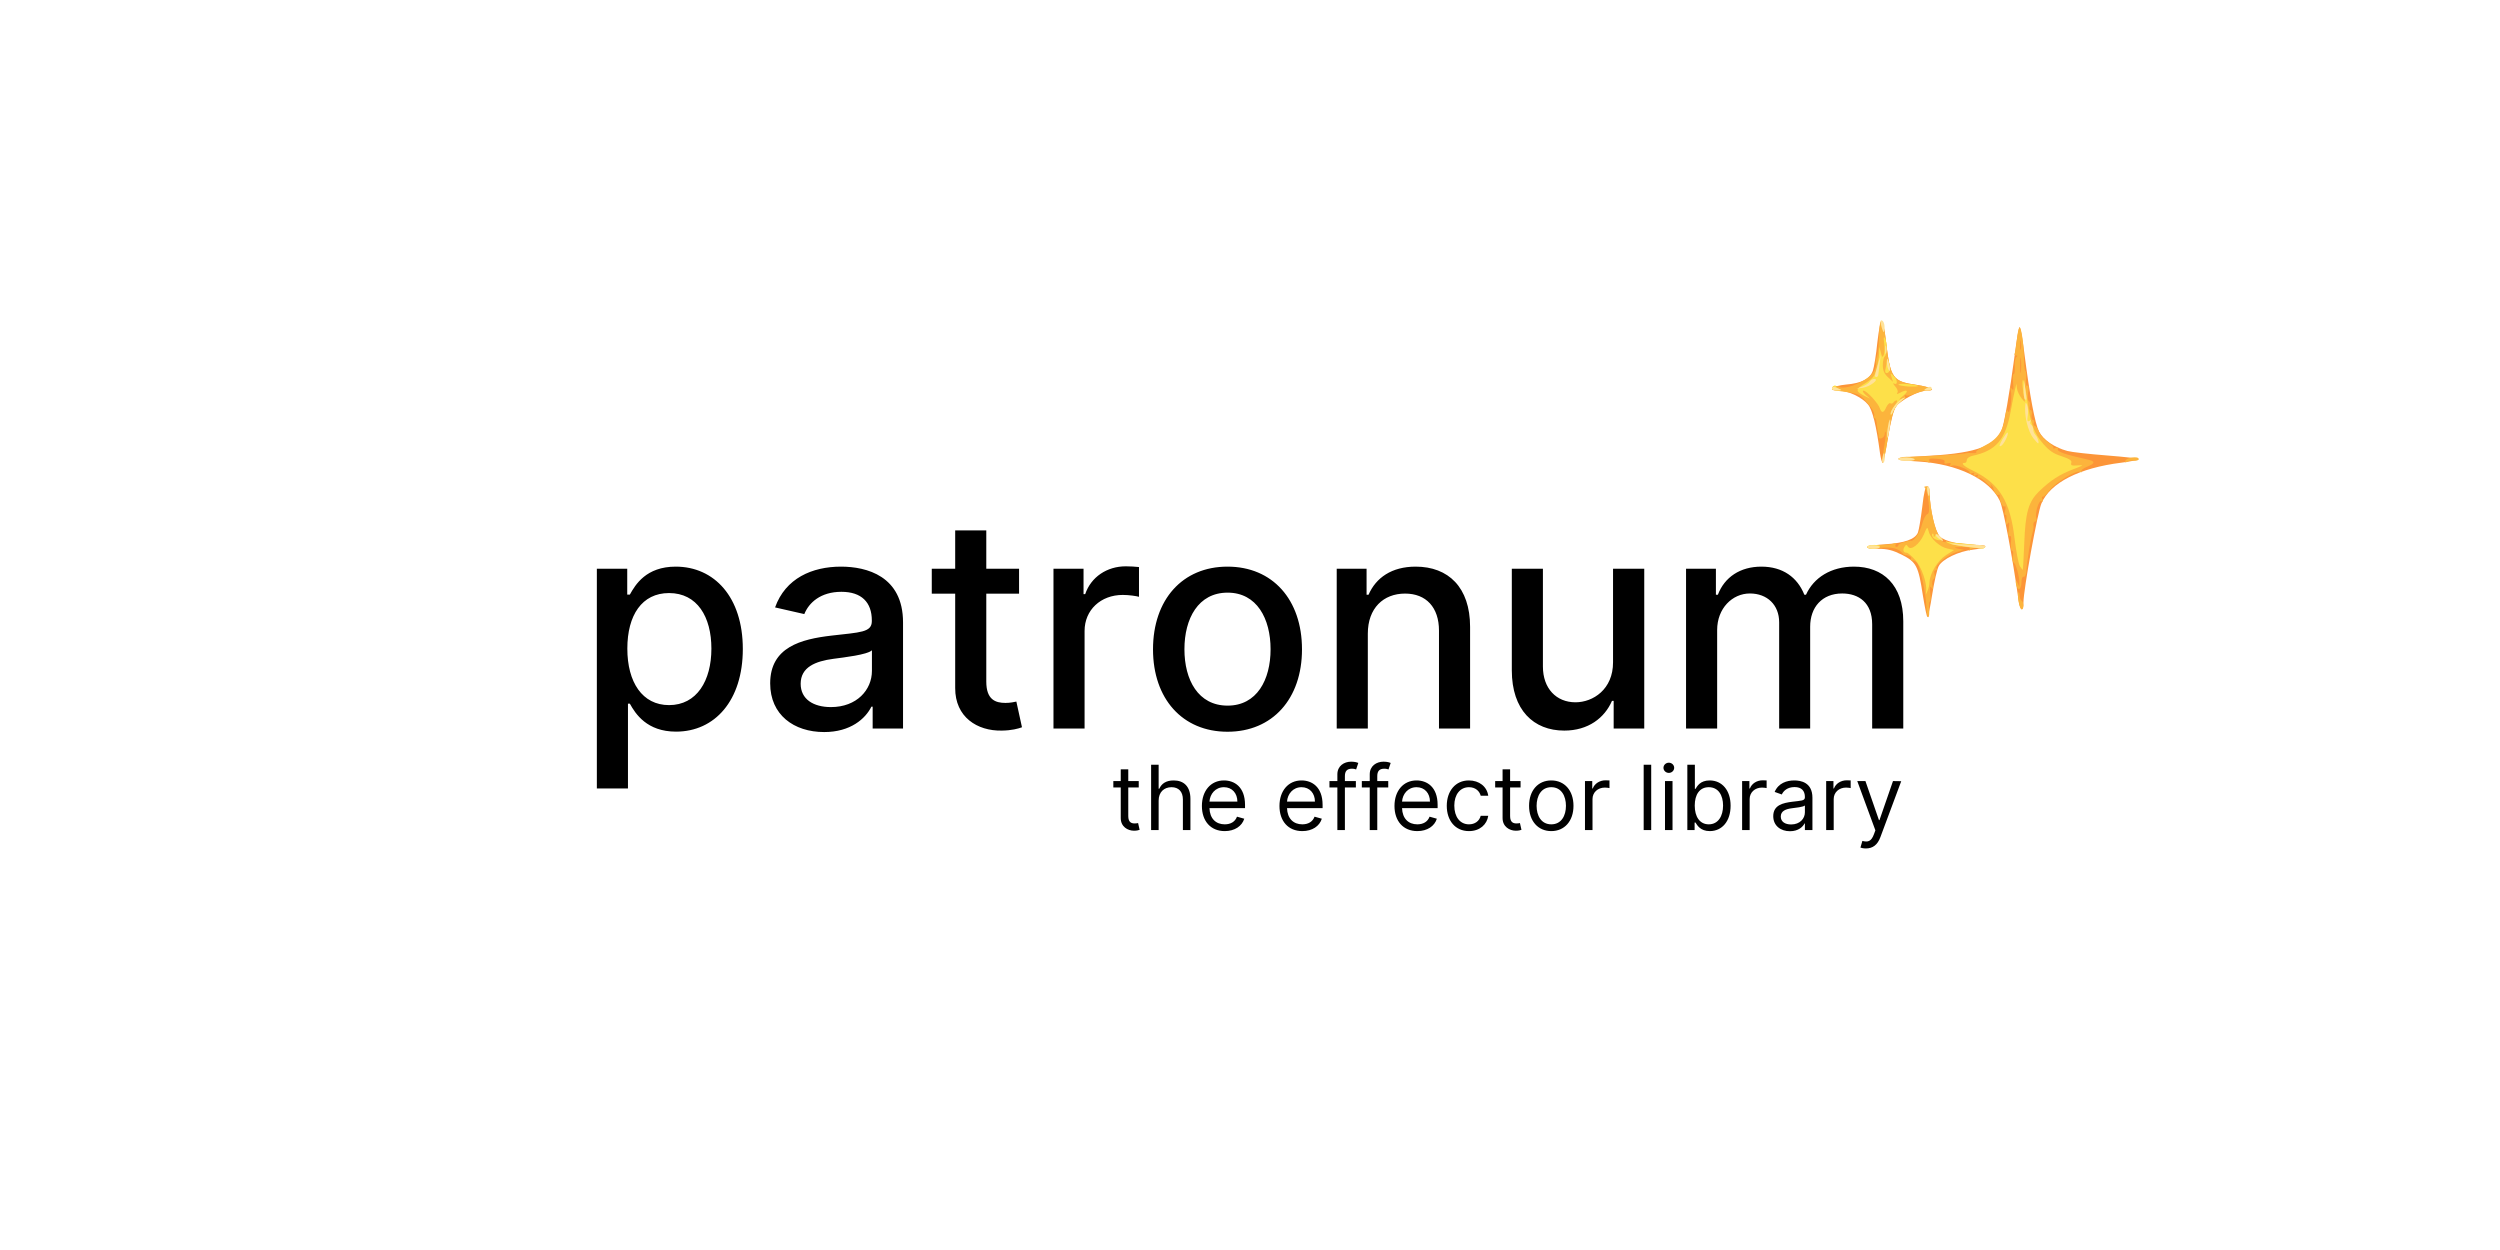 <svg width="1280" height="640" viewBox="0 0 1280 640" fill="none" xmlns="http://www.w3.org/2000/svg">
<g clip-path="url(#clip0)">
<path d="M305.589 403.682H321.516V360.269H322.475C325.352 365.489 331.211 374.598 346.126 374.598C365.941 374.598 380.323 358.724 380.323 332.251C380.323 305.724 365.728 290.116 345.966 290.116C330.785 290.116 325.298 299.385 322.475 304.445H321.143V291.182H305.589V403.682ZM321.197 332.091C321.197 314.992 328.654 303.646 342.557 303.646C356.992 303.646 364.237 315.844 364.237 332.091C364.237 348.497 356.779 361.015 342.557 361.015C328.867 361.015 321.197 349.296 321.197 332.091ZM421.978 374.811C435.508 374.811 443.125 367.94 446.161 361.814H446.8V373H462.354V318.668C462.354 294.857 443.604 290.116 430.607 290.116C415.799 290.116 402.163 296.082 396.836 310.997L411.804 314.406C414.148 308.6 420.114 303.007 430.82 303.007C441.101 303.007 446.374 308.387 446.374 317.656V318.028C446.374 323.835 440.408 323.728 425.707 325.433C410.206 327.244 394.332 331.292 394.332 349.882C394.332 365.969 406.424 374.811 421.978 374.811ZM425.44 362.027C416.438 362.027 409.94 357.979 409.94 350.095C409.94 341.572 417.504 338.536 426.719 337.311C431.886 336.619 444.137 335.234 446.428 332.943V343.49C446.428 353.185 438.704 362.027 425.44 362.027ZM521.76 291.182H504.981V271.58H489.055V291.182H477.069V303.966H489.055V352.279C489.001 367.141 500.347 374.332 512.918 374.065C517.979 374.012 521.388 373.053 523.252 372.361L520.376 359.204C519.31 359.417 517.339 359.896 514.782 359.896C509.616 359.896 504.981 358.192 504.981 348.977V303.966H521.76V291.182ZM539.379 373H555.305V323.036C555.305 312.329 563.562 304.605 574.854 304.605C578.157 304.605 581.886 305.191 583.164 305.564V290.33C581.566 290.116 578.423 289.957 576.399 289.957C566.811 289.957 558.608 295.39 555.625 304.179H554.773V291.182H539.379V373ZM628.481 374.651C651.546 374.651 666.62 357.766 666.62 332.464C666.62 307.002 651.546 290.116 628.481 290.116C605.416 290.116 590.342 307.002 590.342 332.464C590.342 357.766 605.416 374.651 628.481 374.651ZM628.534 361.281C613.46 361.281 606.428 348.124 606.428 332.411C606.428 316.75 613.46 303.433 628.534 303.433C643.502 303.433 650.534 316.75 650.534 332.411C650.534 348.124 643.502 361.281 628.534 361.281ZM700.325 324.42C700.325 311.37 708.315 303.913 719.395 303.913C730.208 303.913 736.76 310.997 736.76 322.876V373H752.686V320.958C752.686 300.717 741.554 290.116 724.828 290.116C712.523 290.116 704.48 295.816 700.698 304.499H699.686V291.182H684.398V373H700.325V324.42ZM825.875 339.069C825.929 352.972 815.595 359.577 806.646 359.577C796.792 359.577 789.973 352.439 789.973 341.306V291.182H774.047V343.224C774.047 363.518 785.179 374.065 800.893 374.065C813.198 374.065 821.561 367.567 825.343 358.831H826.195V373H841.855V291.182H825.875V339.069ZM863.256 373H879.182V322.556C879.182 311.53 886.906 303.859 895.961 303.859C904.804 303.859 910.93 309.719 910.93 318.614V373H926.803V320.852C926.803 310.997 932.822 303.859 943.209 303.859C951.626 303.859 958.55 308.547 958.55 319.626V373H974.477V318.135C974.477 299.438 964.037 290.116 949.229 290.116C937.456 290.116 928.614 295.763 924.672 304.499H923.82C920.251 295.55 912.741 290.116 901.821 290.116C891.008 290.116 882.964 295.496 879.555 304.499H878.543V291.182H863.256V373Z" fill="black"/>
<path d="M583.032 399.909H577.674V393.898H573.819V399.909H570.029V403.176H573.819V418.858C573.819 423.236 577.347 425.327 580.615 425.327C582.052 425.327 582.967 425.065 583.49 424.869L582.705 421.406C582.379 421.472 581.856 421.602 581.007 421.602C579.308 421.602 577.674 421.08 577.674 417.812V403.176H583.032V399.909ZM593.225 409.906C593.225 405.528 596.019 403.045 599.825 403.045C603.451 403.045 605.64 405.332 605.64 409.318V425H609.495V409.057C609.495 402.604 606.065 399.582 600.936 399.582C596.982 399.582 594.728 401.232 593.552 403.83H593.225V391.545H589.37V425H593.225V409.906ZM627.068 425.523C632.164 425.523 635.889 422.974 637.065 419.185L633.341 418.139C632.36 420.753 630.09 422.06 627.068 422.06C622.543 422.06 619.423 419.136 619.243 413.761H637.457V412.128C637.457 402.784 631.903 399.582 626.676 399.582C619.88 399.582 615.372 404.94 615.372 412.651C615.372 420.361 619.815 425.523 627.068 425.523ZM619.243 410.429C619.505 406.525 622.265 403.045 626.676 403.045C630.858 403.045 633.537 406.182 633.537 410.429H619.243ZM666.779 425.523C671.875 425.523 675.6 422.974 676.776 419.185L673.051 418.139C672.071 420.753 669.801 422.06 666.779 422.06C662.254 422.06 659.134 419.136 658.954 413.761H677.168V412.128C677.168 402.784 671.614 399.582 666.387 399.582C659.591 399.582 655.083 404.94 655.083 412.651C655.083 420.361 659.526 425.523 666.779 425.523ZM658.954 410.429C659.216 406.525 661.976 403.045 666.387 403.045C670.569 403.045 673.248 406.182 673.248 410.429H658.954ZM694.206 399.909H688.586V397.361C688.586 394.878 689.632 393.571 692.18 393.571C693.291 393.571 693.944 393.832 694.336 393.963L695.447 390.631C694.859 390.369 693.683 389.977 691.788 389.977C688.194 389.977 684.731 392.134 684.731 396.446V399.909H680.68V403.176H684.731V425H688.586V403.176H694.206V399.909ZM710.782 399.909H705.162V397.361C705.162 394.878 706.208 393.571 708.756 393.571C709.867 393.571 710.52 393.832 710.912 393.963L712.023 390.631C711.435 390.369 710.259 389.977 708.364 389.977C704.77 389.977 701.307 392.134 701.307 396.446V399.909H697.256V403.176H701.307V425H705.162V403.176H710.782V399.909ZM725.671 425.523C730.768 425.523 734.492 422.974 735.669 419.185L731.944 418.139C730.964 420.753 728.693 422.06 725.671 422.06C721.146 422.06 718.026 419.136 717.847 413.761H736.061V412.128C736.061 402.784 730.507 399.582 725.279 399.582C718.484 399.582 713.975 404.94 713.975 412.651C713.975 420.361 718.419 425.523 725.671 425.523ZM717.847 410.429C718.108 406.525 720.869 403.045 725.279 403.045C729.461 403.045 732.14 406.182 732.14 410.429H717.847ZM752.118 425.523C757.672 425.523 761.331 422.125 761.985 417.682H758.129C757.411 420.426 755.124 422.06 752.118 422.06C747.544 422.06 744.604 418.27 744.604 412.455C744.604 406.77 747.61 403.045 752.118 403.045C755.516 403.045 757.541 405.136 758.129 407.423H761.985C761.331 402.719 757.345 399.582 752.053 399.582C745.257 399.582 740.749 404.94 740.749 412.585C740.749 420.099 745.061 425.523 752.118 425.523ZM778.532 399.909H773.174V393.898H769.319V399.909H765.529V403.176H769.319V418.858C769.319 423.236 772.847 425.327 776.115 425.327C777.552 425.327 778.467 425.065 778.99 424.869L778.205 421.406C777.879 421.472 777.356 421.602 776.507 421.602C774.808 421.602 773.174 421.08 773.174 417.812V403.176H778.532V399.909ZM794.255 425.523C801.05 425.523 805.624 420.361 805.624 412.585C805.624 404.744 801.05 399.582 794.255 399.582C787.459 399.582 782.885 404.744 782.885 412.585C782.885 420.361 787.459 425.523 794.255 425.523ZM794.255 422.06C789.093 422.06 786.741 417.616 786.741 412.585C786.741 407.554 789.093 403.045 794.255 403.045C799.417 403.045 801.769 407.554 801.769 412.585C801.769 417.616 799.417 422.06 794.255 422.06ZM811.509 425H815.364V409.122C815.364 405.724 818.043 403.241 821.702 403.241C822.731 403.241 823.793 403.438 824.054 403.503V399.582C823.613 399.55 822.6 399.517 822.029 399.517C819.023 399.517 816.409 401.216 815.495 403.699H815.233V399.909H811.509V425ZM845.417 391.545H841.562V425H845.417V391.545ZM852.478 425H856.333V399.909H852.478V425ZM854.438 395.727C855.941 395.727 857.182 394.551 857.182 393.114C857.182 391.676 855.941 390.5 854.438 390.5C852.935 390.5 851.694 391.676 851.694 393.114C851.694 394.551 852.935 395.727 854.438 395.727ZM863.916 425H867.641V421.145H868.098C868.948 422.517 870.581 425.523 875.416 425.523C881.689 425.523 886.067 420.491 886.067 412.52C886.067 404.614 881.689 399.582 875.351 399.582C870.45 399.582 868.948 402.588 868.098 403.895H867.771V391.545H863.916V425ZM867.706 412.455C867.706 406.835 870.189 403.045 874.894 403.045C879.794 403.045 882.212 407.162 882.212 412.455C882.212 417.812 879.729 422.06 874.894 422.06C870.254 422.06 867.706 418.139 867.706 412.455ZM891.964 425H895.819V409.122C895.819 405.724 898.498 403.241 902.157 403.241C903.186 403.241 904.248 403.438 904.509 403.503V399.582C904.068 399.55 903.056 399.517 902.484 399.517C899.478 399.517 896.865 401.216 895.95 403.699H895.688V399.909H891.964V425ZM916.463 425.588C920.841 425.588 923.127 423.236 923.912 421.602H924.108V425H927.963V408.469C927.963 400.497 921.886 399.582 918.684 399.582C914.895 399.582 910.582 400.889 908.622 405.463L912.281 406.77C913.13 404.94 915.14 402.98 918.815 402.98C922.36 402.98 924.108 404.859 924.108 408.077V408.207C924.108 410.07 922.213 409.906 917.639 410.494C912.983 411.099 907.903 412.128 907.903 417.878C907.903 422.778 911.693 425.588 916.463 425.588ZM917.051 422.125C913.98 422.125 911.758 420.753 911.758 418.074C911.758 415.134 914.437 414.219 917.443 413.827C919.076 413.631 923.454 413.173 924.108 412.389V415.918C924.108 419.054 921.625 422.125 917.051 422.125ZM934.999 425H938.854V409.122C938.854 405.724 941.533 403.241 945.192 403.241C946.221 403.241 947.283 403.438 947.545 403.503V399.582C947.104 399.55 946.091 399.517 945.519 399.517C942.513 399.517 939.9 401.216 938.985 403.699H938.724V399.909H934.999V425ZM955.361 434.409C958.84 434.409 961.291 432.563 962.744 428.659L973.428 399.974L969.213 399.909L962.287 419.903H962.026L955.1 399.909H950.918L960.196 425.131L959.477 427.091C958.073 430.913 956.341 431.273 953.531 430.554L952.551 433.952C952.943 434.148 954.054 434.409 955.361 434.409Z" fill="black"/>
<g clip-path="url(#clip1)">
<path d="M984.5 304.8C982.2 289.7 981.2 287.8 973.7 284C969.1 281.7 966.3 281 961.8 281C952.8 281 955 279.4 964.9 278.7C975.3 278 980.6 276.1 982 272.6C982.5 271.2 983.5 265.3 984.2 259.5C985 252.3 985.8 249 986.7 249C987.5 249 988 250.4 988 252.8C988.1 260.8 990.8 272.3 993.2 274.7C995.8 277.2 1003.6 279 1012.3 279C1018.8 279 1017.5 280.6 1010.3 281.4C1002.9 282.2 994.4 286.3 992.6 289.9C991.8 291.4 990.3 297.9 989.3 304.3C988.3 310.7 987.2 316 986.9 316C986.5 316 985.5 310.9 984.5 304.8Z" fill="#FC9538"/>
<path d="M1033.5 307.3C1030.4 285.2 1025.7 260.1 1023.9 256.4C1018.6 245.4 1002.3 237.5 982.3 236.3C976.6 236 972 235.4 972 234.9C972 234.5 977.3 233.9 983.8 233.6C1010.2 232.3 1020.3 229.1 1024.6 220.9C1026 218 1028.9 201.6 1031.6 181.2C1032.5 173.9 1033.6 167.7 1034 167.5C1034.4 167.2 1035.5 173 1036.4 180.3C1039.3 203.1 1041.9 216.8 1044 221C1046.2 225.2 1051.8 229.1 1058.5 230.9C1060.7 231.5 1069.8 232.5 1078.8 233.2C1087.7 233.9 1095 234.7 1095 235.1C1095 235.4 1091 236.3 1086.1 236.9C1064.5 239.6 1049.7 247.2 1045.2 257.8C1043.2 262.5 1036 302 1036 308.6C1036 313.7 1034.2 312.7 1033.5 307.3Z" fill="#FC9538"/>
<path d="M962.6 232.3C960.7 218 958.7 209.8 956.4 207.1C953.4 203.4 946.1 200 941.4 200C935.1 200 938 197.6 945.1 196.9C953.2 196.2 957.4 194 958.9 189.8C959.5 188.1 960.6 181.5 961.2 175.3C962 168.6 962.8 164.1 963.5 164.3C964 164.5 965 169.1 965.6 174.6C967.9 193.8 968.9 195.3 981.5 197.1C988.8 198.2 991.7 200 986.3 200C982.5 200 973.1 204.9 970.8 208.1C969.5 209.8 968.2 215.1 966.7 223.8C965.5 231.1 964.3 237 963.9 237C963.6 237 963 234.9 962.6 232.3Z" fill="#FC9538"/>
<path d="M986.3 310.2C986 304 983.5 291.8 981.9 288.8C981.4 287.8 980.2 287 979.4 287C978.6 287 978.1 286.6 978.4 286.1C979 285.3 977.5 284.3 975.6 284.2C975.1 284.2 974.4 283.8 974.1 283.3C972.2 280.8 968.5 279.9 962.4 280.5C957.9 281 956 280.9 956 280.1C956 279.4 958.2 279 961.9 279C965.2 279 968.6 278.7 969.6 278.3C970.8 277.9 971.1 278 970.6 278.8C970.2 279.5 970.4 280 970.9 280C971.5 280 972 279.6 972 279.1C972 278.3 976.9 276.7 978.5 276.9C980 277.1 983.1 272.5 984.1 268.4C984.8 265.9 985.9 263.6 986.7 263.3C987.8 262.9 987.9 261.4 987.4 256.6C987 253.3 986.2 250.2 985.6 249.8C984.9 249.3 985.2 249 986.3 249C987.6 249 988 249.9 988 252.8C988.1 260.2 990.8 272.2 992.9 274.4C994.1 275.7 994.8 276.8 994.6 277.1C994.4 277.3 995.1 277.6 996.3 277.6C1007.7 278.3 1016.8 279.5 1016.3 280.2C1016 280.8 1014.5 281 1013 280.7C1011.5 280.4 1009.7 280.6 1009 281.3C1008 282.2 1007.9 282.2 1008.4 281.3C1008.9 280.3 1007.9 280 1004.3 280.1C1000.3 280.2 1000 280.3 1002.5 280.9L1005.5 281.5L1001.4 282.8C997 284.1 990.6 289.5 991.5 291C991.9 291.6 991.6 292 991 292C990.3 292 990.1 292.8 990.5 293.9C990.8 295 990.6 296.1 990 296.5C989.3 296.9 989.1 298.3 989.4 299.9C989.9 301.9 989.8 302.2 989 301C988.1 299.8 988 300.5 988.3 303.8C988.6 306.1 988.5 308 988.1 308C987.6 308 987.5 309.8 987.7 312C987.9 314.2 987.7 316 987.3 316C986.9 316 986.4 313.4 986.3 310.2Z" fill="#FCB43C"/>
<path d="M1033.5 307.9C1033.1 305.7 1033.1 303.6 1033.4 303.3C1033.7 302.9 1034 303.6 1034 304.8C1034 305.9 1034.5 307.2 1035 307.5C1036.3 308.3 1036.3 312 1035.1 312C1034.6 312 1033.9 310.2 1033.5 307.9Z" fill="#FCB43C"/>
<path d="M1032.6 300.4C1031.7 298 1032 296.2 1033 298.5L1033.9 300.5V298.5C1034 295.2 1032.2 288.8 1031 288C1030.3 287.6 1030.2 286.2 1030.6 284.7C1030.9 283.1 1030.8 282 1030.2 282C1029.6 282 1029.4 280.2 1029.6 277.9C1029.9 275.2 1029.7 274.1 1028.9 274.5C1028.2 275 1028.1 273.8 1028.5 270.8C1028.9 267.5 1028.8 266.9 1028 268C1027.1 269.2 1026.9 268.8 1027.2 266.3C1027.5 264.5 1027.3 263.3 1026.8 263.6C1026.3 263.9 1026.2 262.9 1026.6 261.4C1027.1 259.6 1026.9 258.9 1026.3 259.3C1025.3 259.9 1023.4 255.5 1023.9 253.7C1024 253.2 1023.6 253.1 1023.1 253.4C1022.3 253.9 1020.8 251.8 1020.6 249.8C1020.5 249.5 1020.1 248.8 1019.6 248.3C1019.1 247.8 1019 248.1 1019.5 249C1019.9 249.8 1018.9 249 1017.1 247.2C1015.3 245.3 1013.5 244.2 1012.8 244.6C1012.1 245.1 1012 244.9 1012.5 244C1013.1 243 1012.9 242.8 1011.6 243.3C1010.5 243.8 1010.1 243.6 1010.6 242.8C1011.1 242 1010.8 241.9 1009.6 242.3C1008.7 242.7 1008.1 242.6 1008.4 242.1C1009.2 240.9 1001.4 237.6 999.5 238.4C998.4 238.8 998.1 238.6 998.6 237.8C999.1 237.1 998.6 236.9 997.2 237.2C995.8 237.6 995.3 237.4 995.6 236.5C996 235.6 994.8 235.1 991.7 234.9C988.2 234.6 987.4 234.8 987.8 235.9C988.2 236.9 987.9 237.1 987 236.5C986.2 236 982.5 235.7 978.8 235.8C974.4 236 972 235.7 972 235C972 234.4 973.7 233.9 975.8 233.9C984.1 233.9 1005.6 232.6 1007 232C1007.3 231.9 1008.6 231.9 1010 232C1011.4 232.1 1012.2 231.9 1011.8 231.5C1011.4 231.1 1013.4 229.6 1016.3 228.1C1022.6 225 1025.7 220.5 1026.6 213.7C1027.1 210 1027.5 209.1 1028 210.5C1029 213.2 1030.4 203 1029.5 199.8C1029 197.9 1029.1 197.8 1030 199C1030.9 200.2 1031.1 199.5 1030.7 195.8C1030.5 193.2 1030.6 191.3 1031 191.5C1031.4 191.8 1031.7 190.1 1031.6 187.7C1031.4 185.4 1031.8 183.2 1032.4 182.8C1033.1 182.3 1033.1 182 1032.2 182C1031.5 182 1031.2 181.5 1031.5 181C1031.8 180.4 1032.3 177.4 1032.6 174.3C1032.9 171.1 1033.5 168.1 1033.9 167.7C1034.9 166.7 1036.3 177 1036.3 185.3C1036.4 187.9 1036.7 190 1037 190C1037.4 190 1037.5 191.8 1037.3 194.1C1037.1 196.7 1037.4 197.9 1038 197.5C1038.7 197.1 1038.8 198.2 1038.4 200.8C1038 203.1 1038.2 205 1038.8 205.4C1039.4 205.7 1039.6 206.9 1039.3 208C1039 209.1 1039.2 210 1039.7 210C1040.3 210 1040.5 211.1 1040.2 212.5C1040 213.9 1040.2 215 1040.9 215C1041.4 215 1041.7 215.7 1041.4 216.5C1041 217.3 1041.2 218 1041.8 218C1042.3 218 1043.3 219.4 1044 221.1C1044.7 222.8 1046.8 225.2 1048.6 226.4C1050.5 227.7 1051.7 229 1051.3 229.4C1050.9 229.8 1051.4 229.8 1052.4 229.4C1053.7 228.9 1054.1 229 1053.7 229.7C1052.8 231.2 1056.5 232.5 1069.3 235.4C1072.9 236.2 1072.7 237.3 1068.5 239C1066.6 239.7 1065.4 240.8 1065.7 241.3C1066 241.9 1065.8 242 1065.2 241.6C1063.3 240.5 1052.8 246.7 1049.5 250.9C1047.9 253 1046.2 254.6 1045.8 254.3C1045.4 254.1 1045.3 254.7 1045.7 255.6C1046.1 256.7 1046 257.1 1045.2 256.6C1043.9 255.8 1041.7 263 1042.6 265.4C1042.9 266.3 1042.7 267 1042 267C1041.4 267 1041 267.8 1041.1 268.8C1041.3 269.7 1041.1 271.4 1040.7 272.5C1039.7 275.7 1037.7 287.9 1037.5 292.5C1037.4 294.2 1036.8 295.4 1036.2 295.3C1035.5 295.1 1035 296.2 1035 297.9C1035 301.3 1033.5 302.8 1032.6 300.4ZM1034.7 183.8C1034.5 182 1034.3 183.4 1034.3 187C1034.3 190.6 1034.5 192 1034.7 190.3C1034.9 188.5 1034.9 185.5 1034.7 183.8ZM1034.7 174.8C1034.5 173.5 1034.3 174.3 1034.3 176.5C1034.2 178.7 1034.4 179.7 1034.7 178.8C1034.9 177.8 1034.9 176 1034.7 174.8Z" fill="#FCB43C"/>
<path d="M964.6 229.3C965.4 225.1 965.7 221.4 965.5 221.1C965.2 220.9 965 221.4 965 222.2C965 224.1 962 225.5 961.9 223.7C961.9 223 961.7 221.6 961.4 220.5C961.2 219.4 960.9 217.5 960.8 216.3C960.7 215 960.2 214 959.7 214C959.3 214 959.2 213.5 959.5 213C960.2 211.8 958.4 208.6 954.5 204.5C952.1 201.8 950.6 201.3 942.3 200.3C939.9 200 938 199.5 938 199.1C938 197.5 939.3 197.2 942 198.2C946.1 199.6 957.2 194.4 959.5 190C960.4 188.3 960.8 186.5 960.5 186.1C960.2 185.6 960.4 184 961 182.6C961.5 181.2 962 176.4 962.1 172C962.3 160.8 964.2 162.1 965.6 174.6C967.9 193.8 968.9 195.3 981.5 197.1C988.6 198.2 991.8 200 986.6 200C985.3 200 982.6 200.7 980.6 201.5C978.6 202.4 976.4 202.8 975.8 202.4C975.2 202 975 202.1 975.3 202.7C975.7 203.3 974.8 204.5 973.4 205.5C969.9 207.8 968.6 211.5 966.4 225.3C965.4 231.7 964.3 237 964 237C963.6 237 963.9 233.5 964.6 229.3Z" fill="#FCB43C"/>
<path d="M1088.2 235.9C1088.8 234.2 1095 233.4 1095 235C1095 235.6 1094 236 1092.8 235.9C1091.5 235.7 1089.9 235.9 1089.1 236.4C1088.2 237 1087.9 236.9 1088.2 235.9Z" fill="#FCB43C"/>
<path d="M986.2 302.5C986.6 298.2 983.8 290.3 980.6 286.7C978.8 284.7 976.8 283 976.2 283C974.6 283 974 281.6 975.1 280C975.9 278.7 976.1 278.7 976.9 279.9C978.3 282.1 982.8 278.7 985 273.7C986.7 269.6 986.8 269.5 987.5 272.1C988.4 275.8 993.2 280.1 997.2 280.9L1000.5 281.6L996.4 284.2C992.1 287 988.1 293.5 987.9 298.1C987.9 299.4 987.4 301.4 986.9 302.5L986 304.5L986.2 302.5Z" fill="#FDE049"/>
<path d="M1034.2 289.9C1033.5 288.8 1032.3 282.6 1031.5 276C1029.3 256.7 1023.7 247.6 1010.2 241C1005.4 238.7 1003.6 237 1006 237C1006.6 237 1007 236.3 1007 235.5C1007 234.7 1008.2 233.8 1009.8 233.4C1022 230.8 1026.8 225.2 1029.5 210.4C1030.4 205.5 1031.4 200.4 1031.8 199L1032.4 196.5L1032.7 199C1032.9 200.4 1034 202.6 1035.1 204C1036.8 206.1 1037 206.2 1036.6 204.5C1035.6 200.7 1035.1 193.7 1035.9 194.6C1036.3 195.1 1037.2 199.6 1037.9 204.5C1039.5 216.7 1041.3 221.7 1046.1 227.2C1049.2 230.8 1051.4 232.3 1055.6 233.6C1059.7 235 1060.9 235.8 1060.5 237C1060.1 238.3 1060.7 238.5 1063.7 238.3C1067.2 238 1066.9 238.2 1061.4 240.3C1054.4 243 1050.2 245.7 1044.2 251.4C1038.6 256.8 1037 262.1 1036.4 278.5C1036.1 285.6 1035.8 291.5 1035.7 291.7C1035.5 291.8 1034.9 291 1034.2 289.9Z" fill="#FDE049"/>
<path d="M956 280C956 279.5 957.6 279 959.6 279C961.7 279 962.9 279.4 962.5 280C962.2 280.6 960.6 281 958.9 281C957.3 281 956 280.6 956 280Z" fill="#FDE049"/>
<path d="M1006.1 279.8C1002 279.3 997.9 278.4 997.1 277.9C995.8 277 995.8 277 997.4 277.4C998.4 277.8 1003.2 278.3 1008.1 278.7C1013 279 1016.7 279.7 1016.4 280.1C1016.1 280.6 1015.3 280.9 1014.7 280.9C1014 280.8 1010.1 280.3 1006.1 279.8Z" fill="#FDE049"/>
<path d="M989.8 275.3C989.2 274.5 989 273.7 989.4 273.3C989.7 273 990 273.3 990 274.1C990 275.2 990.2 275.2 990.8 274.2C991.5 273.2 992 273.4 993.3 274.8C994.8 276.5 994.8 276.6 992.9 276.6C991.8 276.6 990.4 276 989.8 275.3Z" fill="#FDE049"/>
<path d="M968 211.9C968 211 968.9 209.1 970.1 207.6C971.2 206.2 971.7 205 971.1 205C970.6 205 969.8 205.5 969.5 206C969.1 206.6 968.4 206.8 967.9 206.5C967.4 206.1 966.5 207 965.8 208.4C964.5 211.5 963.4 211.7 962.5 209.1C961.7 206.5 955.7 200 954.1 200C953.4 200 953.8 200.9 955.1 202.1L957.5 204.1L955 202.9C949.8 200.3 949.8 199.4 954.9 196.3C959 193.7 959.9 192.6 960.8 188.7C961.5 186.2 962.1 182.6 962.1 180.8L962.2 177.5L963 180.5C963.6 183 963.8 183.2 964.5 181.7C964.9 180.7 965 178 964.7 175.8C964.3 173 964.5 172.1 965.1 173.1C966.3 175 966.2 181.7 965 182.5C964.5 182.8 964 184.8 964 186.9C964 189.7 964.7 191.3 966.6 193.1L969.2 195.5L968.5 193.2C967.8 190.9 967.8 190.8 969.7 192.7C971.7 194.6 971.7 197.5 969.6 196.3C969 196 969.3 196.6 970.3 197.8C971.4 198.9 971.9 200.4 971.5 201C970.9 201.9 971.3 201.9 972.8 201.1C976.5 199.1 977.6 200 974.5 202.6C971.8 204.9 971.7 205 974 204C976.3 203 976.3 203.1 973.6 205.1C972.1 206.3 970.2 208.7 969.4 210.4C968.7 212.1 968.1 212.8 968 211.9Z" fill="#FDE049"/>
<path d="M938 199.1C938 198.5 938.5 197.8 939 197.5C939.6 197.2 940 197.3 940 197.9C940 198.4 940.8 199.1 941.8 199.3C942.8 199.6 942.4 199.8 940.8 199.9C939.2 199.9 938 199.6 938 199.1Z" fill="#FDE049"/>
<path d="M972 196.9C972 196.1 981.1 196.8 982 197.6C982.2 197.9 980.1 198 977.2 197.9C974.4 197.7 972 197.3 972 196.9Z" fill="#FDE049"/>
<path d="M965.4 188.8C965.7 187.5 966 185.6 966.1 184.5C966.1 183.1 966.4 183.4 967.1 185.5C968.1 188.9 967.6 191 965.9 191C965.2 191 965 190.1 965.4 188.8Z" fill="#FDE049"/>
<path d="M956 280C956 279.4 957.5 279 959.4 279.2C961.3 279.3 962.6 279.8 962.4 280.2C961.6 281.4 956 281.2 956 280Z" fill="#FFE298"/>
<path d="M1006.5 279.9C998.4 278.8 995.1 277.7 1002.4 278.5C1005.1 278.8 1009.5 279 1012.2 279C1015.2 279 1016.9 279.4 1016.5 280C1016.2 280.6 1015.3 280.9 1014.7 280.9C1014 280.8 1010.4 280.3 1006.5 279.9Z" fill="#FFE298"/>
<path d="M992.4 275.6C991.4 274.8 990.8 273.9 991.1 273.6C991.4 273.3 992.5 273.9 993.5 275C995.6 277.3 995.2 277.6 992.4 275.6Z" fill="#FFE298"/>
<path d="M986.8 251.5C986.5 250.1 986.7 249 987.1 249C987.6 249 988 250.1 988 251.5C988 252.9 987.8 254 987.6 254C987.4 254 987 252.9 986.8 251.5Z" fill="#FFE298"/>
<path d="M963.8 234.5C964 233.1 964.4 232 964.6 232C964.8 232 965 233.1 965 234.5C965 235.9 964.6 237 964.1 237C963.7 237 963.5 235.9 963.8 234.5Z" fill="#FFE298"/>
<path d="M972 235C972 234.4 973.9 234.1 976.4 234.2C978.8 234.4 980.6 234.8 980.3 235.3C979.6 236.4 972 236.1 972 235Z" fill="#FFE298"/>
<path d="M1025.2 225C1026.5 222.9 1027.6 221.3 1027.9 221.5C1028.6 222.3 1025.8 227.9 1024.4 228.4C1023.4 228.8 1023.7 227.7 1025.2 225Z" fill="#FFE298"/>
<path d="M1041.1 224.4C1038.2 220.7 1036.3 212.6 1037 207C1037.1 205.9 1037.4 206.1 1037.9 207.5C1038.4 208.6 1038.5 211 1038.2 212.9C1037.8 215.5 1038 216.1 1039 215.5C1039.8 215 1040.1 215.1 1039.6 215.8C1039.3 216.4 1039.4 217.1 1040 217.5C1040.5 217.8 1041 218.9 1041 219.9C1041 220.8 1041.5 222.1 1042.2 222.8C1043.3 223.9 1044.2 227 1043.5 227C1043.3 227 1042.2 225.8 1041.1 224.4Z" fill="#FFE298"/>
<path d="M966.2 222.5C966.2 220.9 966.6 218.2 967 216.5C968.1 212.3 968.1 216.4 967.1 221.5C966.4 224.9 966.2 225 966.2 222.5Z" fill="#FFE298"/>
<path d="M968 211.9C968 209.8 971.6 205.3 974.3 203.9C975.7 203.3 975.5 203.7 973.6 205.1C972.1 206.3 970.2 208.7 969.4 210.4C968.7 212.1 968.1 212.8 968 211.9Z" fill="#FFE298"/>
<path d="M1036.7 204.3C1036.3 204 1036.1 201.6 1036.1 199.1L1036.3 194.5L1037 199.5C1037.8 204.8 1037.7 205.4 1036.7 204.3Z" fill="#FFE298"/>
<path d="M938 199C938 197.8 938.8 197.8 941.5 199C943.3 199.8 943.2 199.9 940.8 199.9C939.2 200 938 199.6 938 199Z" fill="#FFE298"/>
<path d="M986 199C987.9 197.7 989 197.7 989 199C989 199.6 988 200 986.8 200C984.9 200 984.8 199.8 986 199Z" fill="#FFE298"/>
<path d="M953.5 197.9C955.2 197.2 956.9 196.1 957.3 195.4C957.7 194.6 958.8 194 959.6 194C962.5 194 957.5 198 953.9 198.5L950.5 199L953.5 197.9Z" fill="#FFE298"/>
<path d="M960 192.3C960 191.8 960.7 189.3 961.5 186.5L963 181.5L962.4 186C962.1 188.5 961.8 191.1 961.7 191.8C961.7 193.1 960 193.6 960 192.3Z" fill="#FFE298"/>
<path d="M966.6 188.5C966.3 187.6 966 185.9 966.1 184.7C966.2 183.1 966.5 183.5 967.1 185.9C968.1 189.3 967.7 191.4 966.6 188.5Z" fill="#FFE298"/>
<path d="M965.2 179C965.2 177.1 965.4 176.3 965.7 177.3C965.9 178.2 965.9 179.8 965.7 180.8C965.4 181.7 965.2 180.9 965.2 179Z" fill="#FFE298"/>
<path d="M963.4 167.6C962.8 165.6 962.7 164 963.2 164C964.4 164 965.2 166.4 964.8 169C964.6 170.7 964.3 170.4 963.4 167.6Z" fill="#FFE298"/>
</g>
</g>
<defs>
<clipPath id="clip0">
<rect width="1280" height="640" fill="white"/>
</clipPath>
<clipPath id="clip1">
<rect width="160" height="160" fill="white" transform="translate(935 158)"/>
</clipPath>
</defs>
</svg>

